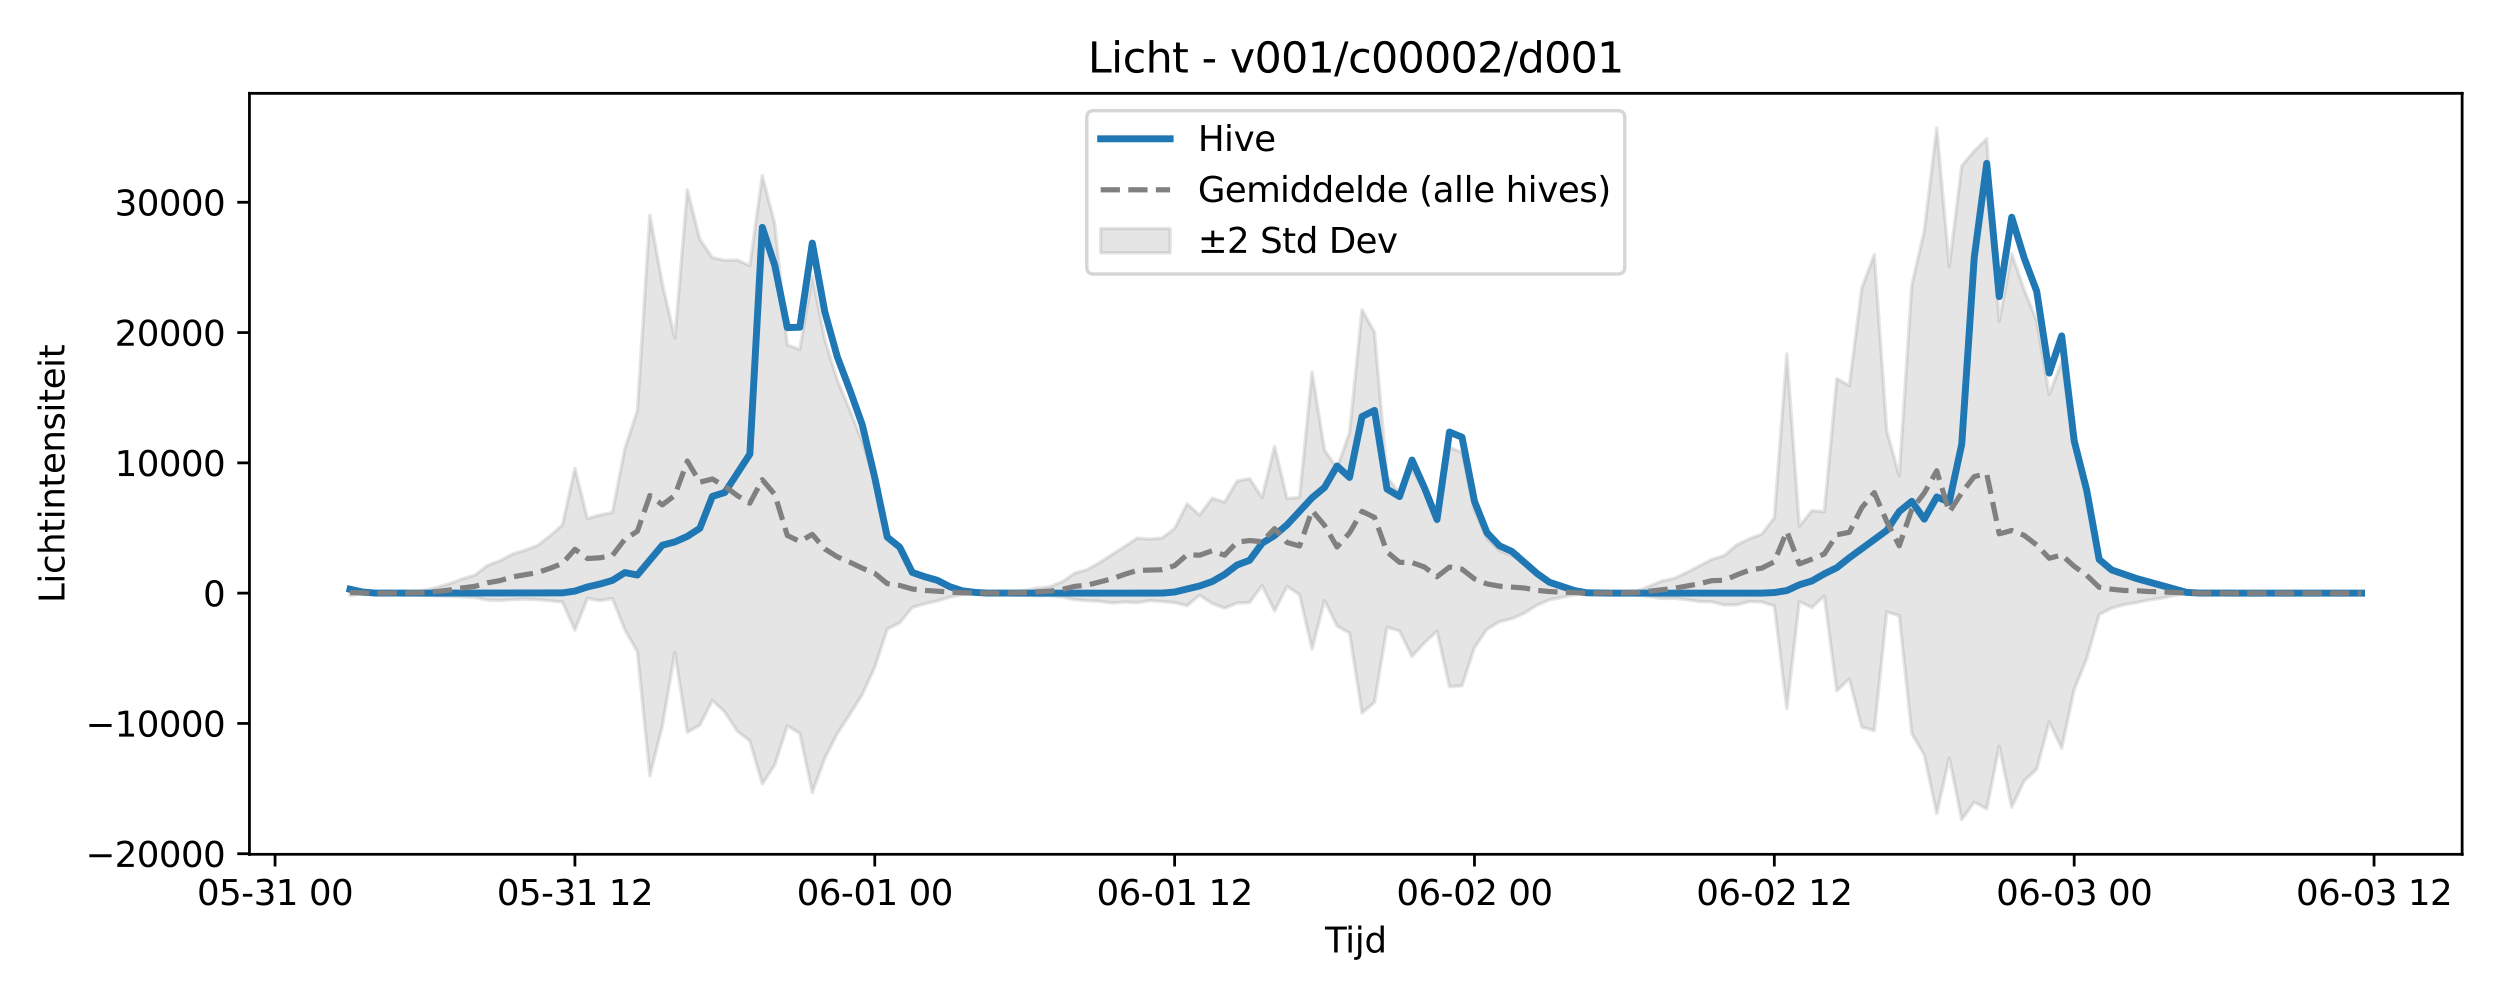 <?xml version="1.0" encoding="utf-8" standalone="no"?>
<!DOCTYPE svg PUBLIC "-//W3C//DTD SVG 1.1//EN"
  "http://www.w3.org/Graphics/SVG/1.1/DTD/svg11.dtd">
<svg xmlns:xlink="http://www.w3.org/1999/xlink" width="720pt" height="288pt" viewBox="0 0 720 288" xmlns="http://www.w3.org/2000/svg" version="1.1">
 <defs>
  <style type="text/css">*{stroke-linejoin: round; stroke-linecap: butt}</style>
 </defs>
 <g id="figure_1">
  <g id="patch_1">
   <path d="M 0 288 
L 720 288 
L 720 0 
L 0 0 
z
" style="fill: #ffffff"/>
  </g>
  <g id="axes_1">
   <g id="patch_2">
    <path d="M 71.84 246.04 
L 709.093 246.04 
L 709.093 26.88 
L 71.84 26.88 
z
" style="fill: #ffffff"/>
   </g>
   <g id="FillBetweenPolyCollection_1">
    <defs>
     <path id="m5caf2d8079" d="M 100.806 -118.189 
L 100.806 -116.485 
L 104.404 -116.979 
L 108.003 -117.159 
L 111.601 -117.175 
L 115.199 -117.142 
L 118.797 -116.99 
L 122.396 -116.728 
L 125.994 -116.392 
L 129.592 -116.272 
L 133.19 -116.079 
L 136.789 -115.885 
L 140.387 -115.173 
L 143.985 -115.077 
L 147.583 -115.297 
L 151.182 -115.472 
L 154.78 -115.307 
L 158.378 -114.986 
L 161.977 -114.627 
L 165.575 -106.51 
L 169.173 -115.677 
L 172.771 -115.023 
L 176.37 -115.623 
L 179.968 -106.62 
L 183.566 -100.29 
L 187.164 -64.571 
L 190.763 -78.968 
L 194.361 -100.059 
L 197.959 -77.064 
L 201.557 -79.173 
L 205.156 -86.309 
L 208.754 -82.925 
L 212.352 -77.426 
L 215.951 -74.645 
L 219.549 -62.268 
L 223.147 -67.745 
L 226.745 -78.948 
L 230.344 -76.773 
L 233.942 -59.75 
L 237.54 -69.609 
L 241.138 -76.759 
L 244.737 -82.215 
L 248.335 -87.951 
L 251.933 -95.834 
L 255.531 -106.807 
L 259.13 -108.622 
L 262.728 -113.041 
L 266.326 -114.106 
L 269.925 -114.904 
L 273.523 -116.034 
L 277.121 -116.761 
L 280.719 -117.039 
L 284.318 -117.165 
L 287.916 -117.161 
L 291.514 -117.038 
L 295.112 -116.716 
L 298.711 -116.411 
L 302.309 -116.476 
L 305.907 -116.068 
L 309.505 -115.317 
L 313.104 -115 
L 316.702 -114.838 
L 320.3 -114.338 
L 323.899 -114.604 
L 327.497 -114.428 
L 331.095 -114.98 
L 334.693 -114.783 
L 338.292 -114.416 
L 341.89 -113.574 
L 345.488 -116.566 
L 349.086 -114.227 
L 352.685 -112.846 
L 356.283 -114.295 
L 359.881 -114.468 
L 363.479 -119.355 
L 367.078 -112.042 
L 370.676 -119.131 
L 374.274 -116.706 
L 377.873 -101.097 
L 381.471 -115.022 
L 385.069 -107.732 
L 388.667 -105.656 
L 392.266 -82.675 
L 395.864 -85.717 
L 399.462 -107.345 
L 403.06 -106.304 
L 406.659 -98.937 
L 410.257 -102.887 
L 413.855 -106.236 
L 417.453 -90.218 
L 421.052 -90.483 
L 424.65 -101.502 
L 428.248 -106.797 
L 431.846 -108.932 
L 435.445 -109.838 
L 439.043 -111.414 
L 442.641 -113.691 
L 446.24 -115.256 
L 449.838 -115.963 
L 453.436 -116.721 
L 457.034 -117.114 
L 460.633 -117.173 
L 464.231 -117.147 
L 467.829 -116.974 
L 471.427 -116.913 
L 475.026 -116.209 
L 478.624 -115.632 
L 482.222 -115.706 
L 485.82 -115.296 
L 489.419 -114.743 
L 493.017 -114.662 
L 496.615 -113.744 
L 500.214 -113.79 
L 503.812 -114.767 
L 507.41 -114.609 
L 511.008 -113.494 
L 514.607 -83.909 
L 518.205 -114.769 
L 521.803 -113.027 
L 525.401 -116.335 
L 529 -89.032 
L 532.598 -92.454 
L 536.196 -78.601 
L 539.794 -77.619 
L 543.393 -111.748 
L 546.991 -110.667 
L 550.589 -76.762 
L 554.188 -70.55 
L 557.786 -53.676 
L 561.384 -69.714 
L 564.982 -51.922 
L 568.581 -56.99 
L 572.179 -55.078 
L 575.777 -73.093 
L 579.375 -55.512 
L 582.974 -63.145 
L 586.572 -66.466 
L 590.17 -80.051 
L 593.768 -72.497 
L 597.367 -89.466 
L 600.965 -98.288 
L 604.563 -111.013 
L 608.162 -112.862 
L 611.76 -113.867 
L 615.358 -114.45 
L 618.956 -115.207 
L 622.555 -115.715 
L 626.153 -116.474 
L 629.751 -117.042 
L 633.349 -117.163 
L 636.948 -117.15 
L 640.546 -117.174 
L 644.144 -117.169 
L 647.742 -117.125 
L 651.341 -117.176 
L 654.939 -117.176 
L 658.537 -117.174 
L 658.537 -117.18 
L 658.537 -117.18 
L 654.939 -117.176 
L 651.341 -117.176 
L 647.742 -117.269 
L 644.144 -117.188 
L 640.546 -117.18 
L 636.948 -117.216 
L 633.349 -117.197 
L 629.751 -117.373 
L 626.153 -118.205 
L 622.555 -119.386 
L 618.956 -120.063 
L 615.358 -121.301 
L 611.76 -122.028 
L 608.162 -123.747 
L 604.563 -126.723 
L 600.965 -146.358 
L 597.367 -160.338 
L 593.768 -183.832 
L 590.17 -174.4 
L 586.572 -195.613 
L 582.974 -204.48 
L 579.375 -214.916 
L 575.777 -195.42 
L 572.179 -248.044 
L 568.581 -244.509 
L 564.982 -240.238 
L 561.384 -211.309 
L 557.786 -251.158 
L 554.188 -221.505 
L 550.589 -205.843 
L 546.991 -150.961 
L 543.393 -163.799 
L 539.794 -214.655 
L 536.196 -205.022 
L 532.598 -176.954 
L 529 -178.935 
L 525.401 -140.609 
L 521.803 -140.908 
L 518.205 -136.405 
L 514.607 -186.025 
L 511.008 -138.908 
L 507.41 -134.164 
L 503.812 -132.825 
L 500.214 -131.094 
L 496.615 -128.018 
L 493.017 -126.888 
L 489.419 -125.036 
L 485.82 -123.146 
L 482.222 -121.424 
L 478.624 -120.665 
L 475.026 -119.182 
L 471.427 -117.756 
L 467.829 -117.513 
L 464.231 -117.219 
L 460.633 -117.181 
L 457.034 -117.267 
L 453.436 -117.843 
L 449.838 -118.955 
L 446.24 -119.991 
L 442.641 -122.285 
L 439.043 -125.894 
L 435.445 -127.955 
L 431.846 -129.436 
L 428.248 -132.858 
L 424.65 -141.063 
L 421.052 -157.684 
L 417.453 -159.173 
L 413.855 -137.577 
L 410.257 -146.487 
L 406.659 -153.04 
L 403.06 -145.812 
L 399.462 -150.787 
L 395.864 -192.274 
L 392.266 -198.785 
L 388.667 -163.417 
L 385.069 -153.207 
L 381.471 -158.351 
L 377.873 -180.84 
L 374.274 -144.785 
L 370.676 -144.386 
L 367.078 -159.477 
L 363.479 -144.65 
L 359.881 -150.162 
L 356.283 -149.453 
L 352.685 -143.379 
L 349.086 -144.494 
L 345.488 -139.647 
L 341.89 -142.907 
L 338.292 -135.78 
L 334.693 -133.05 
L 331.095 -132.753 
L 327.497 -133.004 
L 323.899 -130.592 
L 320.3 -128.315 
L 316.702 -125.974 
L 313.104 -123.953 
L 309.505 -122.923 
L 305.907 -120.432 
L 302.309 -119.028 
L 298.711 -118.608 
L 295.112 -117.923 
L 291.514 -117.384 
L 287.916 -117.199 
L 284.318 -117.192 
L 280.719 -117.378 
L 277.121 -117.784 
L 273.523 -118.85 
L 269.925 -120.507 
L 266.326 -121.821 
L 262.728 -123.703 
L 259.13 -130.173 
L 255.531 -133.037 
L 251.933 -149.907 
L 248.335 -160.801 
L 244.737 -169.949 
L 241.138 -178.529 
L 237.54 -190.202 
L 233.942 -208.441 
L 230.344 -187.37 
L 226.745 -188.616 
L 223.147 -223.428 
L 219.549 -237.424 
L 215.951 -211.504 
L 212.352 -213.095 
L 208.754 -212.998 
L 205.156 -213.793 
L 201.557 -219.081 
L 197.959 -233.361 
L 194.361 -190.632 
L 190.763 -206.244 
L 187.164 -226.007 
L 183.566 -169.736 
L 179.968 -158.816 
L 176.37 -140.388 
L 172.771 -139.685 
L 169.173 -138.618 
L 165.575 -153.122 
L 161.977 -136.828 
L 158.378 -133.642 
L 154.78 -130.886 
L 151.182 -129.504 
L 147.583 -128.404 
L 143.985 -126.502 
L 140.387 -125.131 
L 136.789 -122.382 
L 133.19 -121.29 
L 129.592 -119.928 
L 125.994 -118.906 
L 122.396 -117.985 
L 118.797 -117.462 
L 115.199 -117.226 
L 111.601 -117.177 
L 108.003 -117.201 
L 104.404 -117.465 
L 100.806 -118.189 
z
" style="stroke: #808080; stroke-opacity: 0.2"/>
    </defs>
    <g clip-path="url(#p30bf62b21f)">
     <use xlink:href="#m5caf2d8079" x="0" y="288" style="fill: #808080; fill-opacity: 0.2; stroke: #808080; stroke-opacity: 0.2"/>
    </g>
   </g>
   <g id="matplotlib.axis_1">
    <g id="xtick_1">
     <g id="line2d_1">
      <defs>
       <path id="m1522ac79e4" d="M 0 0 
L 0 3.5 
" style="stroke: #000000; stroke-width: 0.8"/>
      </defs>
      <g>
       <use xlink:href="#m1522ac79e4" x="79.216" y="246.04" style="stroke: #000000; stroke-width: 0.8"/>
      </g>
     </g>
     <g id="text_1">
      <!-- 05-31 00 -->
      <g transform="translate(56.736 260.638) scale(0.1 -0.1)">
       <defs>
        <path id="DejaVuSans-30" d="M 2034 4250 
Q 1547 4250 1301 3770 
Q 1056 3291 1056 2328 
Q 1056 1369 1301 889 
Q 1547 409 2034 409 
Q 2525 409 2770 889 
Q 3016 1369 3016 2328 
Q 3016 3291 2770 3770 
Q 2525 4250 2034 4250 
z
M 2034 4750 
Q 2819 4750 3233 4129 
Q 3647 3509 3647 2328 
Q 3647 1150 3233 529 
Q 2819 -91 2034 -91 
Q 1250 -91 836 529 
Q 422 1150 422 2328 
Q 422 3509 836 4129 
Q 1250 4750 2034 4750 
z
" transform="scale(0.016)"/>
        <path id="DejaVuSans-35" d="M 691 4666 
L 3169 4666 
L 3169 4134 
L 1269 4134 
L 1269 2991 
Q 1406 3038 1543 3061 
Q 1681 3084 1819 3084 
Q 2600 3084 3056 2656 
Q 3513 2228 3513 1497 
Q 3513 744 3044 326 
Q 2575 -91 1722 -91 
Q 1428 -91 1123 -41 
Q 819 9 494 109 
L 494 744 
Q 775 591 1075 516 
Q 1375 441 1709 441 
Q 2250 441 2565 725 
Q 2881 1009 2881 1497 
Q 2881 1984 2565 2268 
Q 2250 2553 1709 2553 
Q 1456 2553 1204 2497 
Q 953 2441 691 2322 
L 691 4666 
z
" transform="scale(0.016)"/>
        <path id="DejaVuSans-2d" d="M 313 2009 
L 1997 2009 
L 1997 1497 
L 313 1497 
L 313 2009 
z
" transform="scale(0.016)"/>
        <path id="DejaVuSans-33" d="M 2597 2516 
Q 3050 2419 3304 2112 
Q 3559 1806 3559 1356 
Q 3559 666 3084 287 
Q 2609 -91 1734 -91 
Q 1441 -91 1130 -33 
Q 819 25 488 141 
L 488 750 
Q 750 597 1062 519 
Q 1375 441 1716 441 
Q 2309 441 2620 675 
Q 2931 909 2931 1356 
Q 2931 1769 2642 2001 
Q 2353 2234 1838 2234 
L 1294 2234 
L 1294 2753 
L 1863 2753 
Q 2328 2753 2575 2939 
Q 2822 3125 2822 3475 
Q 2822 3834 2567 4026 
Q 2313 4219 1838 4219 
Q 1578 4219 1281 4162 
Q 984 4106 628 3988 
L 628 4550 
Q 988 4650 1302 4700 
Q 1616 4750 1894 4750 
Q 2613 4750 3031 4423 
Q 3450 4097 3450 3541 
Q 3450 3153 3228 2886 
Q 3006 2619 2597 2516 
z
" transform="scale(0.016)"/>
        <path id="DejaVuSans-31" d="M 794 531 
L 1825 531 
L 1825 4091 
L 703 3866 
L 703 4441 
L 1819 4666 
L 2450 4666 
L 2450 531 
L 3481 531 
L 3481 0 
L 794 0 
L 794 531 
z
" transform="scale(0.016)"/>
        <path id="DejaVuSans-20" transform="scale(0.016)"/>
       </defs>
       <use xlink:href="#DejaVuSans-30"/>
       <use xlink:href="#DejaVuSans-35" transform="translate(63.623 0)"/>
       <use xlink:href="#DejaVuSans-2d" transform="translate(127.246 0)"/>
       <use xlink:href="#DejaVuSans-33" transform="translate(163.33 0)"/>
       <use xlink:href="#DejaVuSans-31" transform="translate(226.953 0)"/>
       <use xlink:href="#DejaVuSans-20" transform="translate(290.576 0)"/>
       <use xlink:href="#DejaVuSans-30" transform="translate(322.363 0)"/>
       <use xlink:href="#DejaVuSans-30" transform="translate(385.986 0)"/>
      </g>
     </g>
    </g>
    <g id="xtick_2">
     <g id="line2d_2">
      <g>
       <use xlink:href="#m1522ac79e4" x="165.575" y="246.04" style="stroke: #000000; stroke-width: 0.8"/>
      </g>
     </g>
     <g id="text_2">
      <!-- 05-31 12 -->
      <g transform="translate(143.094 260.638) scale(0.1 -0.1)">
       <defs>
        <path id="DejaVuSans-32" d="M 1228 531 
L 3431 531 
L 3431 0 
L 469 0 
L 469 531 
Q 828 903 1448 1529 
Q 2069 2156 2228 2338 
Q 2531 2678 2651 2914 
Q 2772 3150 2772 3378 
Q 2772 3750 2511 3984 
Q 2250 4219 1831 4219 
Q 1534 4219 1204 4116 
Q 875 4013 500 3803 
L 500 4441 
Q 881 4594 1212 4672 
Q 1544 4750 1819 4750 
Q 2544 4750 2975 4387 
Q 3406 4025 3406 3419 
Q 3406 3131 3298 2873 
Q 3191 2616 2906 2266 
Q 2828 2175 2409 1742 
Q 1991 1309 1228 531 
z
" transform="scale(0.016)"/>
       </defs>
       <use xlink:href="#DejaVuSans-30"/>
       <use xlink:href="#DejaVuSans-35" transform="translate(63.623 0)"/>
       <use xlink:href="#DejaVuSans-2d" transform="translate(127.246 0)"/>
       <use xlink:href="#DejaVuSans-33" transform="translate(163.33 0)"/>
       <use xlink:href="#DejaVuSans-31" transform="translate(226.953 0)"/>
       <use xlink:href="#DejaVuSans-20" transform="translate(290.576 0)"/>
       <use xlink:href="#DejaVuSans-31" transform="translate(322.363 0)"/>
       <use xlink:href="#DejaVuSans-32" transform="translate(385.986 0)"/>
      </g>
     </g>
    </g>
    <g id="xtick_3">
     <g id="line2d_3">
      <g>
       <use xlink:href="#m1522ac79e4" x="251.933" y="246.04" style="stroke: #000000; stroke-width: 0.8"/>
      </g>
     </g>
     <g id="text_3">
      <!-- 06-01 00 -->
      <g transform="translate(229.453 260.638) scale(0.1 -0.1)">
       <defs>
        <path id="DejaVuSans-36" d="M 2113 2584 
Q 1688 2584 1439 2293 
Q 1191 2003 1191 1497 
Q 1191 994 1439 701 
Q 1688 409 2113 409 
Q 2538 409 2786 701 
Q 3034 994 3034 1497 
Q 3034 2003 2786 2293 
Q 2538 2584 2113 2584 
z
M 3366 4563 
L 3366 3988 
Q 3128 4100 2886 4159 
Q 2644 4219 2406 4219 
Q 1781 4219 1451 3797 
Q 1122 3375 1075 2522 
Q 1259 2794 1537 2939 
Q 1816 3084 2150 3084 
Q 2853 3084 3261 2657 
Q 3669 2231 3669 1497 
Q 3669 778 3244 343 
Q 2819 -91 2113 -91 
Q 1303 -91 875 529 
Q 447 1150 447 2328 
Q 447 3434 972 4092 
Q 1497 4750 2381 4750 
Q 2619 4750 2861 4703 
Q 3103 4656 3366 4563 
z
" transform="scale(0.016)"/>
       </defs>
       <use xlink:href="#DejaVuSans-30"/>
       <use xlink:href="#DejaVuSans-36" transform="translate(63.623 0)"/>
       <use xlink:href="#DejaVuSans-2d" transform="translate(127.246 0)"/>
       <use xlink:href="#DejaVuSans-30" transform="translate(163.33 0)"/>
       <use xlink:href="#DejaVuSans-31" transform="translate(226.953 0)"/>
       <use xlink:href="#DejaVuSans-20" transform="translate(290.576 0)"/>
       <use xlink:href="#DejaVuSans-30" transform="translate(322.363 0)"/>
       <use xlink:href="#DejaVuSans-30" transform="translate(385.986 0)"/>
      </g>
     </g>
    </g>
    <g id="xtick_4">
     <g id="line2d_4">
      <g>
       <use xlink:href="#m1522ac79e4" x="338.292" y="246.04" style="stroke: #000000; stroke-width: 0.8"/>
      </g>
     </g>
     <g id="text_4">
      <!-- 06-01 12 -->
      <g transform="translate(315.811 260.638) scale(0.1 -0.1)">
       <use xlink:href="#DejaVuSans-30"/>
       <use xlink:href="#DejaVuSans-36" transform="translate(63.623 0)"/>
       <use xlink:href="#DejaVuSans-2d" transform="translate(127.246 0)"/>
       <use xlink:href="#DejaVuSans-30" transform="translate(163.33 0)"/>
       <use xlink:href="#DejaVuSans-31" transform="translate(226.953 0)"/>
       <use xlink:href="#DejaVuSans-20" transform="translate(290.576 0)"/>
       <use xlink:href="#DejaVuSans-31" transform="translate(322.363 0)"/>
       <use xlink:href="#DejaVuSans-32" transform="translate(385.986 0)"/>
      </g>
     </g>
    </g>
    <g id="xtick_5">
     <g id="line2d_5">
      <g>
       <use xlink:href="#m1522ac79e4" x="424.65" y="246.04" style="stroke: #000000; stroke-width: 0.8"/>
      </g>
     </g>
     <g id="text_5">
      <!-- 06-02 00 -->
      <g transform="translate(402.169 260.638) scale(0.1 -0.1)">
       <use xlink:href="#DejaVuSans-30"/>
       <use xlink:href="#DejaVuSans-36" transform="translate(63.623 0)"/>
       <use xlink:href="#DejaVuSans-2d" transform="translate(127.246 0)"/>
       <use xlink:href="#DejaVuSans-30" transform="translate(163.33 0)"/>
       <use xlink:href="#DejaVuSans-32" transform="translate(226.953 0)"/>
       <use xlink:href="#DejaVuSans-20" transform="translate(290.576 0)"/>
       <use xlink:href="#DejaVuSans-30" transform="translate(322.363 0)"/>
       <use xlink:href="#DejaVuSans-30" transform="translate(385.986 0)"/>
      </g>
     </g>
    </g>
    <g id="xtick_6">
     <g id="line2d_6">
      <g>
       <use xlink:href="#m1522ac79e4" x="511.008" y="246.04" style="stroke: #000000; stroke-width: 0.8"/>
      </g>
     </g>
     <g id="text_6">
      <!-- 06-02 12 -->
      <g transform="translate(488.528 260.638) scale(0.1 -0.1)">
       <use xlink:href="#DejaVuSans-30"/>
       <use xlink:href="#DejaVuSans-36" transform="translate(63.623 0)"/>
       <use xlink:href="#DejaVuSans-2d" transform="translate(127.246 0)"/>
       <use xlink:href="#DejaVuSans-30" transform="translate(163.33 0)"/>
       <use xlink:href="#DejaVuSans-32" transform="translate(226.953 0)"/>
       <use xlink:href="#DejaVuSans-20" transform="translate(290.576 0)"/>
       <use xlink:href="#DejaVuSans-31" transform="translate(322.363 0)"/>
       <use xlink:href="#DejaVuSans-32" transform="translate(385.986 0)"/>
      </g>
     </g>
    </g>
    <g id="xtick_7">
     <g id="line2d_7">
      <g>
       <use xlink:href="#m1522ac79e4" x="597.367" y="246.04" style="stroke: #000000; stroke-width: 0.8"/>
      </g>
     </g>
     <g id="text_7">
      <!-- 06-03 00 -->
      <g transform="translate(574.886 260.638) scale(0.1 -0.1)">
       <use xlink:href="#DejaVuSans-30"/>
       <use xlink:href="#DejaVuSans-36" transform="translate(63.623 0)"/>
       <use xlink:href="#DejaVuSans-2d" transform="translate(127.246 0)"/>
       <use xlink:href="#DejaVuSans-30" transform="translate(163.33 0)"/>
       <use xlink:href="#DejaVuSans-33" transform="translate(226.953 0)"/>
       <use xlink:href="#DejaVuSans-20" transform="translate(290.576 0)"/>
       <use xlink:href="#DejaVuSans-30" transform="translate(322.363 0)"/>
       <use xlink:href="#DejaVuSans-30" transform="translate(385.986 0)"/>
      </g>
     </g>
    </g>
    <g id="xtick_8">
     <g id="line2d_8">
      <g>
       <use xlink:href="#m1522ac79e4" x="683.725" y="246.04" style="stroke: #000000; stroke-width: 0.8"/>
      </g>
     </g>
     <g id="text_8">
      <!-- 06-03 12 -->
      <g transform="translate(661.245 260.638) scale(0.1 -0.1)">
       <use xlink:href="#DejaVuSans-30"/>
       <use xlink:href="#DejaVuSans-36" transform="translate(63.623 0)"/>
       <use xlink:href="#DejaVuSans-2d" transform="translate(127.246 0)"/>
       <use xlink:href="#DejaVuSans-30" transform="translate(163.33 0)"/>
       <use xlink:href="#DejaVuSans-33" transform="translate(226.953 0)"/>
       <use xlink:href="#DejaVuSans-20" transform="translate(290.576 0)"/>
       <use xlink:href="#DejaVuSans-31" transform="translate(322.363 0)"/>
       <use xlink:href="#DejaVuSans-32" transform="translate(385.986 0)"/>
      </g>
     </g>
    </g>
    <g id="text_9">
     <!-- Tijd -->
     <g transform="translate(381.616 274.317) scale(0.1 -0.1)">
      <defs>
       <path id="DejaVuSans-54" d="M -19 4666 
L 3928 4666 
L 3928 4134 
L 2272 4134 
L 2272 0 
L 1638 0 
L 1638 4134 
L -19 4134 
L -19 4666 
z
" transform="scale(0.016)"/>
       <path id="DejaVuSans-69" d="M 603 3500 
L 1178 3500 
L 1178 0 
L 603 0 
L 603 3500 
z
M 603 4863 
L 1178 4863 
L 1178 4134 
L 603 4134 
L 603 4863 
z
" transform="scale(0.016)"/>
       <path id="DejaVuSans-6a" d="M 603 3500 
L 1178 3500 
L 1178 -63 
Q 1178 -731 923 -1031 
Q 669 -1331 103 -1331 
L -116 -1331 
L -116 -844 
L 38 -844 
Q 366 -844 484 -692 
Q 603 -541 603 -63 
L 603 3500 
z
M 603 4863 
L 1178 4863 
L 1178 4134 
L 603 4134 
L 603 4863 
z
" transform="scale(0.016)"/>
       <path id="DejaVuSans-64" d="M 2906 2969 
L 2906 4863 
L 3481 4863 
L 3481 0 
L 2906 0 
L 2906 525 
Q 2725 213 2448 61 
Q 2172 -91 1784 -91 
Q 1150 -91 751 415 
Q 353 922 353 1747 
Q 353 2572 751 3078 
Q 1150 3584 1784 3584 
Q 2172 3584 2448 3432 
Q 2725 3281 2906 2969 
z
M 947 1747 
Q 947 1113 1208 752 
Q 1469 391 1925 391 
Q 2381 391 2643 752 
Q 2906 1113 2906 1747 
Q 2906 2381 2643 2742 
Q 2381 3103 1925 3103 
Q 1469 3103 1208 2742 
Q 947 2381 947 1747 
z
" transform="scale(0.016)"/>
      </defs>
      <use xlink:href="#DejaVuSans-54"/>
      <use xlink:href="#DejaVuSans-69" transform="translate(57.959 0)"/>
      <use xlink:href="#DejaVuSans-6a" transform="translate(85.742 0)"/>
      <use xlink:href="#DejaVuSans-64" transform="translate(113.525 0)"/>
     </g>
    </g>
   </g>
   <g id="matplotlib.axis_2">
    <g id="ytick_1">
     <g id="line2d_9">
      <defs>
       <path id="m255591cfc1" d="M 0 0 
L -3.5 0 
" style="stroke: #000000; stroke-width: 0.8"/>
      </defs>
      <g>
       <use xlink:href="#m255591cfc1" x="71.84" y="245.87" style="stroke: #000000; stroke-width: 0.8"/>
      </g>
     </g>
     <g id="text_10">
      <!-- −20000 -->
      <g transform="translate(24.648 249.669) scale(0.1 -0.1)">
       <defs>
        <path id="DejaVuSans-2212" d="M 678 2272 
L 4684 2272 
L 4684 1741 
L 678 1741 
L 678 2272 
z
" transform="scale(0.016)"/>
       </defs>
       <use xlink:href="#DejaVuSans-2212"/>
       <use xlink:href="#DejaVuSans-32" transform="translate(83.789 0)"/>
       <use xlink:href="#DejaVuSans-30" transform="translate(147.412 0)"/>
       <use xlink:href="#DejaVuSans-30" transform="translate(211.035 0)"/>
       <use xlink:href="#DejaVuSans-30" transform="translate(274.658 0)"/>
       <use xlink:href="#DejaVuSans-30" transform="translate(338.281 0)"/>
      </g>
     </g>
    </g>
    <g id="ytick_2">
     <g id="line2d_10">
      <g>
       <use xlink:href="#m255591cfc1" x="71.84" y="208.347" style="stroke: #000000; stroke-width: 0.8"/>
      </g>
     </g>
     <g id="text_11">
      <!-- −10000 -->
      <g transform="translate(24.648 212.146) scale(0.1 -0.1)">
       <use xlink:href="#DejaVuSans-2212"/>
       <use xlink:href="#DejaVuSans-31" transform="translate(83.789 0)"/>
       <use xlink:href="#DejaVuSans-30" transform="translate(147.412 0)"/>
       <use xlink:href="#DejaVuSans-30" transform="translate(211.035 0)"/>
       <use xlink:href="#DejaVuSans-30" transform="translate(274.658 0)"/>
       <use xlink:href="#DejaVuSans-30" transform="translate(338.281 0)"/>
      </g>
     </g>
    </g>
    <g id="ytick_3">
     <g id="line2d_11">
      <g>
       <use xlink:href="#m255591cfc1" x="71.84" y="170.824" style="stroke: #000000; stroke-width: 0.8"/>
      </g>
     </g>
     <g id="text_12">
      <!-- 0 -->
      <g transform="translate(58.477 174.623) scale(0.1 -0.1)">
       <use xlink:href="#DejaVuSans-30"/>
      </g>
     </g>
    </g>
    <g id="ytick_4">
     <g id="line2d_12">
      <g>
       <use xlink:href="#m255591cfc1" x="71.84" y="133.301" style="stroke: #000000; stroke-width: 0.8"/>
      </g>
     </g>
     <g id="text_13">
      <!-- 10000 -->
      <g transform="translate(33.028 137.1) scale(0.1 -0.1)">
       <use xlink:href="#DejaVuSans-31"/>
       <use xlink:href="#DejaVuSans-30" transform="translate(63.623 0)"/>
       <use xlink:href="#DejaVuSans-30" transform="translate(127.246 0)"/>
       <use xlink:href="#DejaVuSans-30" transform="translate(190.869 0)"/>
       <use xlink:href="#DejaVuSans-30" transform="translate(254.492 0)"/>
      </g>
     </g>
    </g>
    <g id="ytick_5">
     <g id="line2d_13">
      <g>
       <use xlink:href="#m255591cfc1" x="71.84" y="95.778" style="stroke: #000000; stroke-width: 0.8"/>
      </g>
     </g>
     <g id="text_14">
      <!-- 20000 -->
      <g transform="translate(33.028 99.577) scale(0.1 -0.1)">
       <use xlink:href="#DejaVuSans-32"/>
       <use xlink:href="#DejaVuSans-30" transform="translate(63.623 0)"/>
       <use xlink:href="#DejaVuSans-30" transform="translate(127.246 0)"/>
       <use xlink:href="#DejaVuSans-30" transform="translate(190.869 0)"/>
       <use xlink:href="#DejaVuSans-30" transform="translate(254.492 0)"/>
      </g>
     </g>
    </g>
    <g id="ytick_6">
     <g id="line2d_14">
      <g>
       <use xlink:href="#m255591cfc1" x="71.84" y="58.254" style="stroke: #000000; stroke-width: 0.8"/>
      </g>
     </g>
     <g id="text_15">
      <!-- 30000 -->
      <g transform="translate(33.028 62.054) scale(0.1 -0.1)">
       <use xlink:href="#DejaVuSans-33"/>
       <use xlink:href="#DejaVuSans-30" transform="translate(63.623 0)"/>
       <use xlink:href="#DejaVuSans-30" transform="translate(127.246 0)"/>
       <use xlink:href="#DejaVuSans-30" transform="translate(190.869 0)"/>
       <use xlink:href="#DejaVuSans-30" transform="translate(254.492 0)"/>
      </g>
     </g>
    </g>
    <g id="text_16">
     <!-- Lichtintensiteit -->
     <g transform="translate(18.568 173.656) rotate(-90) scale(0.1 -0.1)">
      <defs>
       <path id="DejaVuSans-4c" d="M 628 4666 
L 1259 4666 
L 1259 531 
L 3531 531 
L 3531 0 
L 628 0 
L 628 4666 
z
" transform="scale(0.016)"/>
       <path id="DejaVuSans-63" d="M 3122 3366 
L 3122 2828 
Q 2878 2963 2633 3030 
Q 2388 3097 2138 3097 
Q 1578 3097 1268 2742 
Q 959 2388 959 1747 
Q 959 1106 1268 751 
Q 1578 397 2138 397 
Q 2388 397 2633 464 
Q 2878 531 3122 666 
L 3122 134 
Q 2881 22 2623 -34 
Q 2366 -91 2075 -91 
Q 1284 -91 818 406 
Q 353 903 353 1747 
Q 353 2603 823 3093 
Q 1294 3584 2113 3584 
Q 2378 3584 2631 3529 
Q 2884 3475 3122 3366 
z
" transform="scale(0.016)"/>
       <path id="DejaVuSans-68" d="M 3513 2113 
L 3513 0 
L 2938 0 
L 2938 2094 
Q 2938 2591 2744 2837 
Q 2550 3084 2163 3084 
Q 1697 3084 1428 2787 
Q 1159 2491 1159 1978 
L 1159 0 
L 581 0 
L 581 4863 
L 1159 4863 
L 1159 2956 
Q 1366 3272 1645 3428 
Q 1925 3584 2291 3584 
Q 2894 3584 3203 3211 
Q 3513 2838 3513 2113 
z
" transform="scale(0.016)"/>
       <path id="DejaVuSans-74" d="M 1172 4494 
L 1172 3500 
L 2356 3500 
L 2356 3053 
L 1172 3053 
L 1172 1153 
Q 1172 725 1289 603 
Q 1406 481 1766 481 
L 2356 481 
L 2356 0 
L 1766 0 
Q 1100 0 847 248 
Q 594 497 594 1153 
L 594 3053 
L 172 3053 
L 172 3500 
L 594 3500 
L 594 4494 
L 1172 4494 
z
" transform="scale(0.016)"/>
       <path id="DejaVuSans-6e" d="M 3513 2113 
L 3513 0 
L 2938 0 
L 2938 2094 
Q 2938 2591 2744 2837 
Q 2550 3084 2163 3084 
Q 1697 3084 1428 2787 
Q 1159 2491 1159 1978 
L 1159 0 
L 581 0 
L 581 3500 
L 1159 3500 
L 1159 2956 
Q 1366 3272 1645 3428 
Q 1925 3584 2291 3584 
Q 2894 3584 3203 3211 
Q 3513 2838 3513 2113 
z
" transform="scale(0.016)"/>
       <path id="DejaVuSans-65" d="M 3597 1894 
L 3597 1613 
L 953 1613 
Q 991 1019 1311 708 
Q 1631 397 2203 397 
Q 2534 397 2845 478 
Q 3156 559 3463 722 
L 3463 178 
Q 3153 47 2828 -22 
Q 2503 -91 2169 -91 
Q 1331 -91 842 396 
Q 353 884 353 1716 
Q 353 2575 817 3079 
Q 1281 3584 2069 3584 
Q 2775 3584 3186 3129 
Q 3597 2675 3597 1894 
z
M 3022 2063 
Q 3016 2534 2758 2815 
Q 2500 3097 2075 3097 
Q 1594 3097 1305 2825 
Q 1016 2553 972 2059 
L 3022 2063 
z
" transform="scale(0.016)"/>
       <path id="DejaVuSans-73" d="M 2834 3397 
L 2834 2853 
Q 2591 2978 2328 3040 
Q 2066 3103 1784 3103 
Q 1356 3103 1142 2972 
Q 928 2841 928 2578 
Q 928 2378 1081 2264 
Q 1234 2150 1697 2047 
L 1894 2003 
Q 2506 1872 2764 1633 
Q 3022 1394 3022 966 
Q 3022 478 2636 193 
Q 2250 -91 1575 -91 
Q 1294 -91 989 -36 
Q 684 19 347 128 
L 347 722 
Q 666 556 975 473 
Q 1284 391 1588 391 
Q 1994 391 2212 530 
Q 2431 669 2431 922 
Q 2431 1156 2273 1281 
Q 2116 1406 1581 1522 
L 1381 1569 
Q 847 1681 609 1914 
Q 372 2147 372 2553 
Q 372 3047 722 3315 
Q 1072 3584 1716 3584 
Q 2034 3584 2315 3537 
Q 2597 3491 2834 3397 
z
" transform="scale(0.016)"/>
      </defs>
      <use xlink:href="#DejaVuSans-4c"/>
      <use xlink:href="#DejaVuSans-69" transform="translate(55.713 0)"/>
      <use xlink:href="#DejaVuSans-63" transform="translate(83.496 0)"/>
      <use xlink:href="#DejaVuSans-68" transform="translate(138.477 0)"/>
      <use xlink:href="#DejaVuSans-74" transform="translate(201.855 0)"/>
      <use xlink:href="#DejaVuSans-69" transform="translate(241.064 0)"/>
      <use xlink:href="#DejaVuSans-6e" transform="translate(268.848 0)"/>
      <use xlink:href="#DejaVuSans-74" transform="translate(332.227 0)"/>
      <use xlink:href="#DejaVuSans-65" transform="translate(371.436 0)"/>
      <use xlink:href="#DejaVuSans-6e" transform="translate(432.959 0)"/>
      <use xlink:href="#DejaVuSans-73" transform="translate(496.338 0)"/>
      <use xlink:href="#DejaVuSans-69" transform="translate(548.438 0)"/>
      <use xlink:href="#DejaVuSans-74" transform="translate(576.221 0)"/>
      <use xlink:href="#DejaVuSans-65" transform="translate(615.43 0)"/>
      <use xlink:href="#DejaVuSans-69" transform="translate(676.953 0)"/>
      <use xlink:href="#DejaVuSans-74" transform="translate(704.736 0)"/>
     </g>
    </g>
   </g>
   <g id="line2d_15">
    <path d="M 100.806 169.697 
L 104.404 170.503 
L 108.003 170.796 
L 122.396 170.824 
L 161.977 170.747 
L 165.575 170.233 
L 169.173 169.04 
L 172.771 168.21 
L 176.37 167.158 
L 179.968 164.899 
L 183.566 165.608 
L 190.763 157.016 
L 194.361 156.069 
L 197.959 154.474 
L 201.557 152.141 
L 205.156 142.968 
L 208.754 141.825 
L 215.951 130.781 
L 219.549 65.484 
L 223.147 76.49 
L 226.745 94.348 
L 230.344 94.244 
L 233.942 70.013 
L 237.54 89.813 
L 241.138 102.747 
L 244.737 112.257 
L 248.335 122.352 
L 251.933 137.545 
L 255.531 154.695 
L 259.13 157.605 
L 262.728 164.86 
L 266.326 166.099 
L 269.925 167.118 
L 273.523 168.961 
L 277.121 170.147 
L 280.719 170.6 
L 284.318 170.807 
L 309.505 170.824 
L 334.693 170.81 
L 338.292 170.498 
L 345.488 168.759 
L 349.086 167.5 
L 352.685 165.447 
L 356.283 162.714 
L 359.881 161.368 
L 363.479 156.463 
L 367.078 154.22 
L 370.676 151.133 
L 377.873 143.366 
L 381.471 140.38 
L 385.069 134.206 
L 388.667 137.496 
L 392.266 119.972 
L 395.864 118.197 
L 399.462 140.846 
L 403.06 143.012 
L 406.659 132.5 
L 410.257 140.533 
L 413.855 149.603 
L 417.453 124.43 
L 421.052 125.916 
L 424.65 144.372 
L 428.248 153.43 
L 431.846 157.197 
L 435.445 158.832 
L 442.641 165.139 
L 446.24 167.692 
L 453.436 170.081 
L 457.034 170.723 
L 464.231 170.824 
L 507.41 170.819 
L 511.008 170.652 
L 514.607 170.083 
L 518.205 168.424 
L 521.803 167.323 
L 525.401 165.269 
L 529 163.499 
L 532.598 160.647 
L 543.393 152.752 
L 546.991 147.308 
L 550.589 144.389 
L 554.188 149.513 
L 557.786 143.126 
L 561.384 144.605 
L 564.982 127.951 
L 568.581 74.159 
L 572.179 47.05 
L 575.777 85.423 
L 579.375 62.578 
L 582.974 74.342 
L 586.572 83.893 
L 590.17 107.447 
L 593.768 96.746 
L 597.367 126.989 
L 600.965 141.167 
L 604.563 161.123 
L 608.162 164.142 
L 615.358 166.629 
L 629.751 170.605 
L 633.349 170.801 
L 651.341 170.824 
L 680.127 170.821 
L 680.127 170.821 
" clip-path="url(#p30bf62b21f)" style="fill: none; stroke: #1f77b4; stroke-width: 2; stroke-linecap: square"/>
   </g>
   <g id="line2d_16">
    <path d="M 100.806 170.663 
L 108.003 170.82 
L 118.797 170.774 
L 122.396 170.643 
L 125.994 170.351 
L 129.592 169.9 
L 133.19 169.315 
L 136.789 168.866 
L 140.387 167.848 
L 143.985 167.21 
L 147.583 166.149 
L 154.78 164.904 
L 158.378 163.686 
L 161.977 162.273 
L 165.575 158.184 
L 169.173 160.853 
L 172.771 160.646 
L 176.37 159.995 
L 179.968 155.282 
L 183.566 152.987 
L 187.164 142.711 
L 190.763 145.394 
L 194.361 142.654 
L 197.959 132.788 
L 201.557 138.873 
L 205.156 137.949 
L 208.754 140.038 
L 212.352 142.739 
L 215.951 144.926 
L 219.549 138.154 
L 223.147 142.414 
L 226.745 154.218 
L 230.344 155.929 
L 233.942 153.905 
L 237.54 158.095 
L 241.138 160.356 
L 244.737 161.918 
L 248.335 163.624 
L 251.933 165.129 
L 255.531 168.078 
L 259.13 168.603 
L 262.728 169.628 
L 266.326 170.036 
L 277.121 170.727 
L 287.916 170.82 
L 295.112 170.68 
L 302.309 170.248 
L 305.907 169.75 
L 309.505 168.88 
L 313.104 168.523 
L 320.3 166.673 
L 323.899 165.402 
L 327.497 164.284 
L 334.693 164.083 
L 338.292 162.902 
L 341.89 159.76 
L 345.488 159.894 
L 349.086 158.639 
L 352.685 159.887 
L 356.283 156.126 
L 359.881 155.685 
L 363.479 155.998 
L 367.078 152.24 
L 370.676 156.242 
L 374.274 157.254 
L 377.873 147.031 
L 381.471 151.313 
L 385.069 157.53 
L 388.667 153.463 
L 392.266 147.27 
L 395.864 149.005 
L 399.462 158.934 
L 403.06 161.942 
L 406.659 162.011 
L 410.257 163.313 
L 413.855 166.093 
L 417.453 163.304 
L 421.052 163.916 
L 424.65 166.717 
L 428.248 168.172 
L 431.846 168.816 
L 439.043 169.346 
L 442.641 170.012 
L 446.24 170.377 
L 457.034 170.809 
L 467.829 170.756 
L 471.427 170.666 
L 478.624 169.852 
L 482.222 169.435 
L 489.419 168.111 
L 493.017 167.225 
L 496.615 167.119 
L 500.214 165.558 
L 503.812 164.204 
L 507.41 163.613 
L 511.008 161.799 
L 514.607 153.033 
L 518.205 162.413 
L 521.803 161.032 
L 525.401 159.528 
L 529 154.016 
L 532.598 153.296 
L 536.196 146.188 
L 539.794 141.863 
L 543.393 150.226 
L 546.991 157.186 
L 550.589 146.697 
L 554.188 141.972 
L 557.786 135.583 
L 561.384 147.489 
L 564.982 141.92 
L 568.581 137.25 
L 572.179 136.439 
L 575.777 153.744 
L 579.375 152.786 
L 582.974 154.187 
L 586.572 156.961 
L 590.17 160.775 
L 593.768 159.836 
L 597.367 163.098 
L 600.965 165.677 
L 604.563 169.132 
L 608.162 169.696 
L 611.76 170.052 
L 615.358 170.125 
L 618.956 170.365 
L 622.555 170.449 
L 629.751 170.793 
L 644.144 170.822 
L 662.136 170.824 
L 680.127 170.821 
L 680.127 170.821 
" clip-path="url(#p30bf62b21f)" style="fill: none; stroke-dasharray: 5.55,2.4; stroke-dashoffset: 0; stroke: #808080; stroke-width: 1.5"/>
   </g>
   <g id="patch_3">
    <path d="M 71.84 246.04 
L 71.84 26.88 
" style="fill: none; stroke: #000000; stroke-width: 0.8; stroke-linejoin: miter; stroke-linecap: square"/>
   </g>
   <g id="patch_4">
    <path d="M 709.093 246.04 
L 709.093 26.88 
" style="fill: none; stroke: #000000; stroke-width: 0.8; stroke-linejoin: miter; stroke-linecap: square"/>
   </g>
   <g id="patch_5">
    <path d="M 71.84 246.04 
L 709.093 246.04 
" style="fill: none; stroke: #000000; stroke-width: 0.8; stroke-linejoin: miter; stroke-linecap: square"/>
   </g>
   <g id="patch_6">
    <path d="M 71.84 26.88 
L 709.093 26.88 
" style="fill: none; stroke: #000000; stroke-width: 0.8; stroke-linejoin: miter; stroke-linecap: square"/>
   </g>
   <g id="text_17">
    <!-- Licht - v001/c00002/d001 -->
    <g transform="translate(313.33 20.88) scale(0.12 -0.12)">
     <defs>
      <path id="DejaVuSans-76" d="M 191 3500 
L 800 3500 
L 1894 563 
L 2988 3500 
L 3597 3500 
L 2284 0 
L 1503 0 
L 191 3500 
z
" transform="scale(0.016)"/>
      <path id="DejaVuSans-2f" d="M 1625 4666 
L 2156 4666 
L 531 -594 
L 0 -594 
L 1625 4666 
z
" transform="scale(0.016)"/>
     </defs>
     <use xlink:href="#DejaVuSans-4c"/>
     <use xlink:href="#DejaVuSans-69" transform="translate(55.713 0)"/>
     <use xlink:href="#DejaVuSans-63" transform="translate(83.496 0)"/>
     <use xlink:href="#DejaVuSans-68" transform="translate(138.477 0)"/>
     <use xlink:href="#DejaVuSans-74" transform="translate(201.855 0)"/>
     <use xlink:href="#DejaVuSans-20" transform="translate(241.064 0)"/>
     <use xlink:href="#DejaVuSans-2d" transform="translate(272.852 0)"/>
     <use xlink:href="#DejaVuSans-20" transform="translate(308.936 0)"/>
     <use xlink:href="#DejaVuSans-76" transform="translate(340.723 0)"/>
     <use xlink:href="#DejaVuSans-30" transform="translate(399.902 0)"/>
     <use xlink:href="#DejaVuSans-30" transform="translate(463.525 0)"/>
     <use xlink:href="#DejaVuSans-31" transform="translate(527.148 0)"/>
     <use xlink:href="#DejaVuSans-2f" transform="translate(590.771 0)"/>
     <use xlink:href="#DejaVuSans-63" transform="translate(624.463 0)"/>
     <use xlink:href="#DejaVuSans-30" transform="translate(679.443 0)"/>
     <use xlink:href="#DejaVuSans-30" transform="translate(743.066 0)"/>
     <use xlink:href="#DejaVuSans-30" transform="translate(806.689 0)"/>
     <use xlink:href="#DejaVuSans-30" transform="translate(870.312 0)"/>
     <use xlink:href="#DejaVuSans-32" transform="translate(933.936 0)"/>
     <use xlink:href="#DejaVuSans-2f" transform="translate(997.559 0)"/>
     <use xlink:href="#DejaVuSans-64" transform="translate(1031.25 0)"/>
     <use xlink:href="#DejaVuSans-30" transform="translate(1094.727 0)"/>
     <use xlink:href="#DejaVuSans-30" transform="translate(1158.35 0)"/>
     <use xlink:href="#DejaVuSans-31" transform="translate(1221.973 0)"/>
    </g>
   </g>
   <g id="legend_1">
    <g id="patch_7">
     <path d="M 314.995 78.914 
L 465.938 78.914 
Q 467.938 78.914 467.938 76.914 
L 467.938 33.88 
Q 467.938 31.88 465.938 31.88 
L 314.995 31.88 
Q 312.995 31.88 312.995 33.88 
L 312.995 76.914 
Q 312.995 78.914 314.995 78.914 
z
" style="fill: #ffffff; opacity: 0.8; stroke: #cccccc; stroke-linejoin: miter"/>
    </g>
    <g id="line2d_17">
     <path d="M 316.995 39.978 
L 326.995 39.978 
L 336.995 39.978 
" style="fill: none; stroke: #1f77b4; stroke-width: 2; stroke-linecap: square"/>
    </g>
    <g id="text_18">
     <!-- Hive -->
     <g transform="translate(344.995 43.478) scale(0.1 -0.1)">
      <defs>
       <path id="DejaVuSans-48" d="M 628 4666 
L 1259 4666 
L 1259 2753 
L 3553 2753 
L 3553 4666 
L 4184 4666 
L 4184 0 
L 3553 0 
L 3553 2222 
L 1259 2222 
L 1259 0 
L 628 0 
L 628 4666 
z
" transform="scale(0.016)"/>
      </defs>
      <use xlink:href="#DejaVuSans-48"/>
      <use xlink:href="#DejaVuSans-69" transform="translate(75.195 0)"/>
      <use xlink:href="#DejaVuSans-76" transform="translate(102.979 0)"/>
      <use xlink:href="#DejaVuSans-65" transform="translate(162.158 0)"/>
     </g>
    </g>
    <g id="line2d_18">
     <path d="M 316.995 54.657 
L 326.995 54.657 
L 336.995 54.657 
" style="fill: none; stroke-dasharray: 5.55,2.4; stroke-dashoffset: 0; stroke: #808080; stroke-width: 1.5"/>
    </g>
    <g id="text_19">
     <!-- Gemiddelde (alle hives) -->
     <g transform="translate(344.995 58.157) scale(0.1 -0.1)">
      <defs>
       <path id="DejaVuSans-47" d="M 3809 666 
L 3809 1919 
L 2778 1919 
L 2778 2438 
L 4434 2438 
L 4434 434 
Q 4069 175 3628 42 
Q 3188 -91 2688 -91 
Q 1594 -91 976 548 
Q 359 1188 359 2328 
Q 359 3472 976 4111 
Q 1594 4750 2688 4750 
Q 3144 4750 3555 4637 
Q 3966 4525 4313 4306 
L 4313 3634 
Q 3963 3931 3569 4081 
Q 3175 4231 2741 4231 
Q 1884 4231 1454 3753 
Q 1025 3275 1025 2328 
Q 1025 1384 1454 906 
Q 1884 428 2741 428 
Q 3075 428 3337 486 
Q 3600 544 3809 666 
z
" transform="scale(0.016)"/>
       <path id="DejaVuSans-6d" d="M 3328 2828 
Q 3544 3216 3844 3400 
Q 4144 3584 4550 3584 
Q 5097 3584 5394 3201 
Q 5691 2819 5691 2113 
L 5691 0 
L 5113 0 
L 5113 2094 
Q 5113 2597 4934 2840 
Q 4756 3084 4391 3084 
Q 3944 3084 3684 2787 
Q 3425 2491 3425 1978 
L 3425 0 
L 2847 0 
L 2847 2094 
Q 2847 2600 2669 2842 
Q 2491 3084 2119 3084 
Q 1678 3084 1418 2786 
Q 1159 2488 1159 1978 
L 1159 0 
L 581 0 
L 581 3500 
L 1159 3500 
L 1159 2956 
Q 1356 3278 1631 3431 
Q 1906 3584 2284 3584 
Q 2666 3584 2933 3390 
Q 3200 3197 3328 2828 
z
" transform="scale(0.016)"/>
       <path id="DejaVuSans-6c" d="M 603 4863 
L 1178 4863 
L 1178 0 
L 603 0 
L 603 4863 
z
" transform="scale(0.016)"/>
       <path id="DejaVuSans-28" d="M 1984 4856 
Q 1566 4138 1362 3434 
Q 1159 2731 1159 2009 
Q 1159 1288 1364 580 
Q 1569 -128 1984 -844 
L 1484 -844 
Q 1016 -109 783 600 
Q 550 1309 550 2009 
Q 550 2706 781 3412 
Q 1013 4119 1484 4856 
L 1984 4856 
z
" transform="scale(0.016)"/>
       <path id="DejaVuSans-61" d="M 2194 1759 
Q 1497 1759 1228 1600 
Q 959 1441 959 1056 
Q 959 750 1161 570 
Q 1363 391 1709 391 
Q 2188 391 2477 730 
Q 2766 1069 2766 1631 
L 2766 1759 
L 2194 1759 
z
M 3341 1997 
L 3341 0 
L 2766 0 
L 2766 531 
Q 2569 213 2275 61 
Q 1981 -91 1556 -91 
Q 1019 -91 701 211 
Q 384 513 384 1019 
Q 384 1609 779 1909 
Q 1175 2209 1959 2209 
L 2766 2209 
L 2766 2266 
Q 2766 2663 2505 2880 
Q 2244 3097 1772 3097 
Q 1472 3097 1187 3025 
Q 903 2953 641 2809 
L 641 3341 
Q 956 3463 1253 3523 
Q 1550 3584 1831 3584 
Q 2591 3584 2966 3190 
Q 3341 2797 3341 1997 
z
" transform="scale(0.016)"/>
       <path id="DejaVuSans-29" d="M 513 4856 
L 1013 4856 
Q 1481 4119 1714 3412 
Q 1947 2706 1947 2009 
Q 1947 1309 1714 600 
Q 1481 -109 1013 -844 
L 513 -844 
Q 928 -128 1133 580 
Q 1338 1288 1338 2009 
Q 1338 2731 1133 3434 
Q 928 4138 513 4856 
z
" transform="scale(0.016)"/>
      </defs>
      <use xlink:href="#DejaVuSans-47"/>
      <use xlink:href="#DejaVuSans-65" transform="translate(77.49 0)"/>
      <use xlink:href="#DejaVuSans-6d" transform="translate(139.014 0)"/>
      <use xlink:href="#DejaVuSans-69" transform="translate(236.426 0)"/>
      <use xlink:href="#DejaVuSans-64" transform="translate(264.209 0)"/>
      <use xlink:href="#DejaVuSans-64" transform="translate(327.686 0)"/>
      <use xlink:href="#DejaVuSans-65" transform="translate(391.162 0)"/>
      <use xlink:href="#DejaVuSans-6c" transform="translate(452.686 0)"/>
      <use xlink:href="#DejaVuSans-64" transform="translate(480.469 0)"/>
      <use xlink:href="#DejaVuSans-65" transform="translate(543.945 0)"/>
      <use xlink:href="#DejaVuSans-20" transform="translate(605.469 0)"/>
      <use xlink:href="#DejaVuSans-28" transform="translate(637.256 0)"/>
      <use xlink:href="#DejaVuSans-61" transform="translate(676.27 0)"/>
      <use xlink:href="#DejaVuSans-6c" transform="translate(737.549 0)"/>
      <use xlink:href="#DejaVuSans-6c" transform="translate(765.332 0)"/>
      <use xlink:href="#DejaVuSans-65" transform="translate(793.115 0)"/>
      <use xlink:href="#DejaVuSans-20" transform="translate(854.639 0)"/>
      <use xlink:href="#DejaVuSans-68" transform="translate(886.426 0)"/>
      <use xlink:href="#DejaVuSans-69" transform="translate(949.805 0)"/>
      <use xlink:href="#DejaVuSans-76" transform="translate(977.588 0)"/>
      <use xlink:href="#DejaVuSans-65" transform="translate(1036.768 0)"/>
      <use xlink:href="#DejaVuSans-73" transform="translate(1098.291 0)"/>
      <use xlink:href="#DejaVuSans-29" transform="translate(1150.391 0)"/>
     </g>
    </g>
    <g id="patch_8">
     <path d="M 316.995 72.835 
L 336.995 72.835 
L 336.995 65.835 
L 316.995 65.835 
z
" style="fill: #808080; fill-opacity: 0.2; stroke: #808080; stroke-opacity: 0.2; stroke-linejoin: miter"/>
    </g>
    <g id="text_20">
     <!-- ±2 Std Dev -->
     <g transform="translate(344.995 72.835) scale(0.1 -0.1)">
      <defs>
       <path id="DejaVuSans-b1" d="M 2944 4013 
L 2944 2803 
L 4684 2803 
L 4684 2272 
L 2944 2272 
L 2944 1063 
L 2419 1063 
L 2419 2272 
L 678 2272 
L 678 2803 
L 2419 2803 
L 2419 4013 
L 2944 4013 
z
M 678 531 
L 4684 531 
L 4684 0 
L 678 0 
L 678 531 
z
" transform="scale(0.016)"/>
       <path id="DejaVuSans-53" d="M 3425 4513 
L 3425 3897 
Q 3066 4069 2747 4153 
Q 2428 4238 2131 4238 
Q 1616 4238 1336 4038 
Q 1056 3838 1056 3469 
Q 1056 3159 1242 3001 
Q 1428 2844 1947 2747 
L 2328 2669 
Q 3034 2534 3370 2195 
Q 3706 1856 3706 1288 
Q 3706 609 3251 259 
Q 2797 -91 1919 -91 
Q 1588 -91 1214 -16 
Q 841 59 441 206 
L 441 856 
Q 825 641 1194 531 
Q 1563 422 1919 422 
Q 2459 422 2753 634 
Q 3047 847 3047 1241 
Q 3047 1584 2836 1778 
Q 2625 1972 2144 2069 
L 1759 2144 
Q 1053 2284 737 2584 
Q 422 2884 422 3419 
Q 422 4038 858 4394 
Q 1294 4750 2059 4750 
Q 2388 4750 2728 4690 
Q 3069 4631 3425 4513 
z
" transform="scale(0.016)"/>
       <path id="DejaVuSans-44" d="M 1259 4147 
L 1259 519 
L 2022 519 
Q 2988 519 3436 956 
Q 3884 1394 3884 2338 
Q 3884 3275 3436 3711 
Q 2988 4147 2022 4147 
L 1259 4147 
z
M 628 4666 
L 1925 4666 
Q 3281 4666 3915 4102 
Q 4550 3538 4550 2338 
Q 4550 1131 3912 565 
Q 3275 0 1925 0 
L 628 0 
L 628 4666 
z
" transform="scale(0.016)"/>
      </defs>
      <use xlink:href="#DejaVuSans-b1"/>
      <use xlink:href="#DejaVuSans-32" transform="translate(83.789 0)"/>
      <use xlink:href="#DejaVuSans-20" transform="translate(147.412 0)"/>
      <use xlink:href="#DejaVuSans-53" transform="translate(179.199 0)"/>
      <use xlink:href="#DejaVuSans-74" transform="translate(242.676 0)"/>
      <use xlink:href="#DejaVuSans-64" transform="translate(281.885 0)"/>
      <use xlink:href="#DejaVuSans-20" transform="translate(345.361 0)"/>
      <use xlink:href="#DejaVuSans-44" transform="translate(377.148 0)"/>
      <use xlink:href="#DejaVuSans-65" transform="translate(454.15 0)"/>
      <use xlink:href="#DejaVuSans-76" transform="translate(515.674 0)"/>
     </g>
    </g>
   </g>
  </g>
 </g>
 <defs>
  <clipPath id="p30bf62b21f">
   <rect x="71.84" y="26.88" width="637.253" height="219.16"/>
  </clipPath>
 </defs>
</svg>
